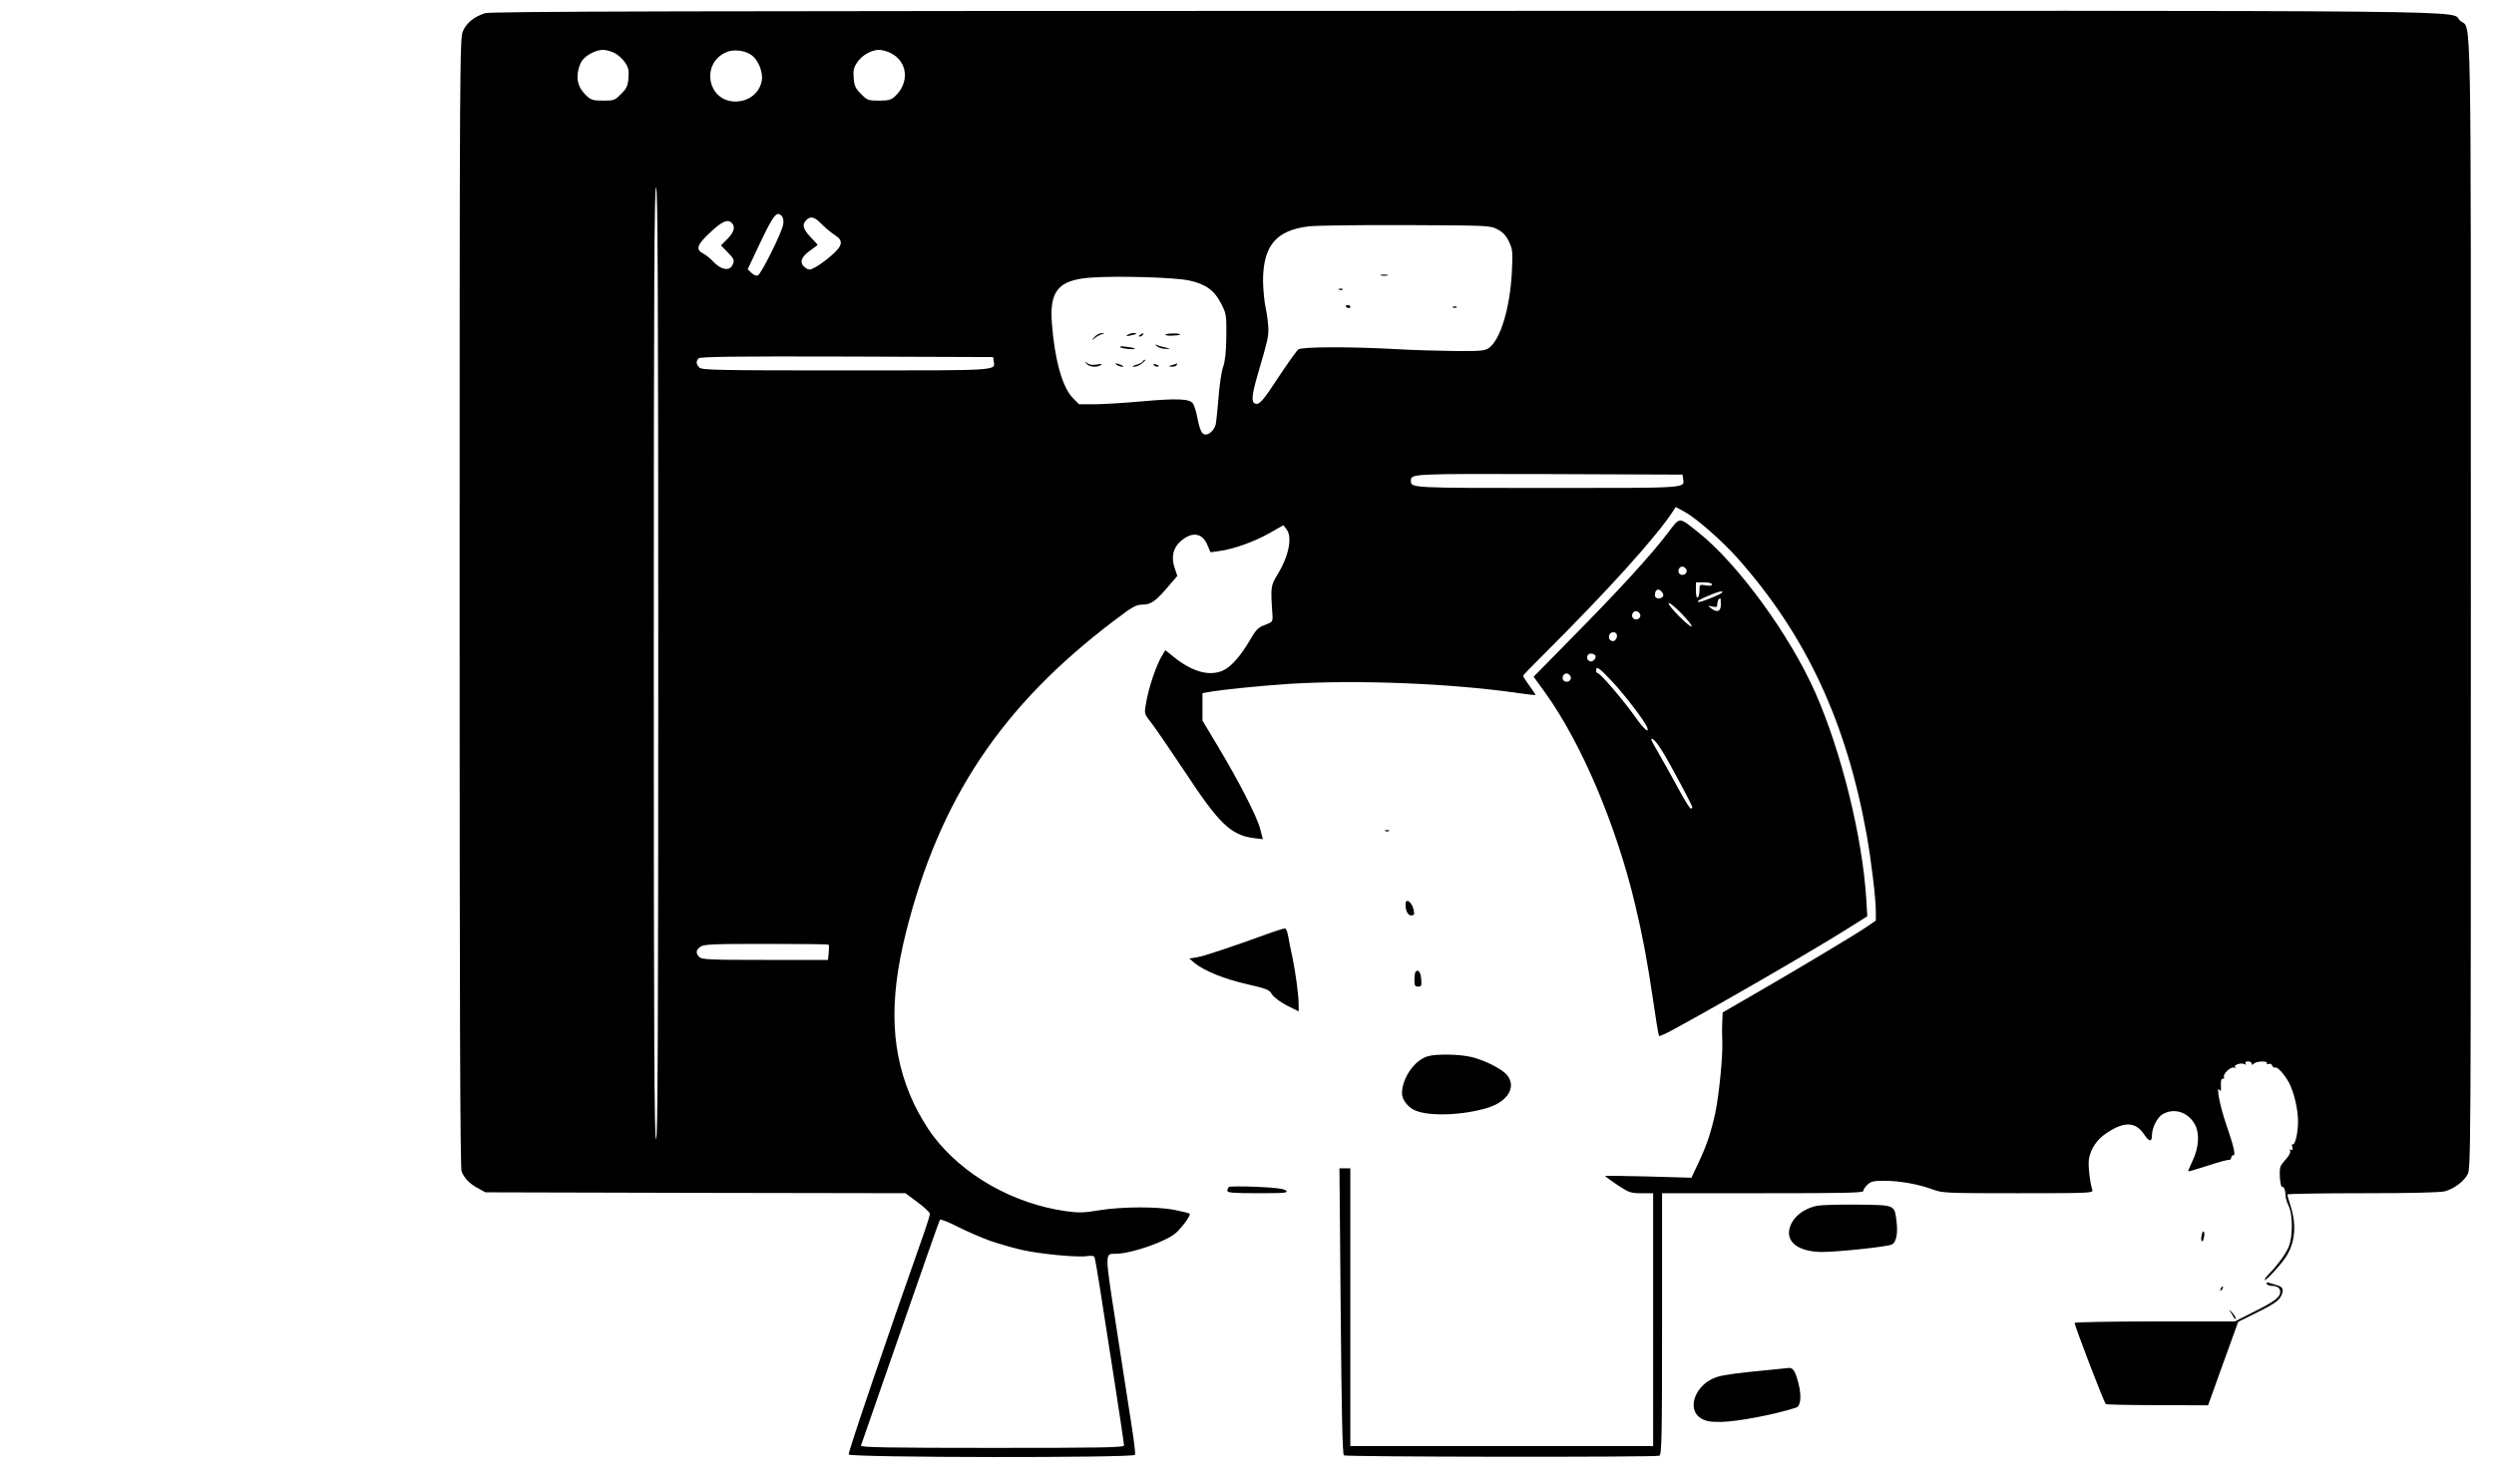 <?xml version="1.0" standalone="no"?>
<!DOCTYPE svg PUBLIC "-//W3C//DTD SVG 20010904//EN"
 "http://www.w3.org/TR/2001/REC-SVG-20010904/DTD/svg10.dtd">
<svg version="1.0" xmlns="http://www.w3.org/2000/svg"
 width="1400pt" height="833pt" viewBox="0 0 1400 833"
 preserveAspectRatio="xMidYMid meet">

<g transform="translate(0,833) scale(0.1,-0.1)"
fill="#000000" stroke="none">
<path d="M2723 8256 c-60 -19 -103 -53 -124 -100 -18 -40 -19 -141 -19 -3208
0 -2219 3 -3175 11 -3195 14 -38 46 -71 94 -96 l40 -22 1179 -3 1179 -2 68
-51 c38 -28 69 -57 69 -64 0 -7 -13 -51 -29 -97 -215 -608 -431 -1244 -427
-1255 7 -18 1602 -20 1608 -2 2 7 -6 75 -18 153 -12 77 -50 325 -85 549 -69
446 -69 426 -4 427 88 1 282 69 336 117 38 35 85 100 77 108 -2 3 -38 12 -79
20 -98 21 -301 20 -430 -1 -85 -14 -113 -15 -185 -5 -297 42 -581 203 -749
427 -31 41 -78 120 -105 177 -129 275 -143 568 -45 959 189 753 538 1275 1169
1753 107 81 123 90 162 90 47 1 75 21 154 116 l39 45 -16 48 c-20 60 -7 113
38 150 63 53 119 43 147 -25 l17 -40 50 7 c78 10 198 53 282 101 l77 44 18
-23 c34 -44 13 -149 -50 -253 -39 -63 -40 -70 -29 -229 2 -37 0 -39 -42 -55
-39 -14 -50 -26 -88 -91 -52 -88 -105 -147 -150 -166 -75 -32 -168 -7 -270 74
l-51 41 -14 -22 c-37 -58 -82 -191 -97 -288 -8 -46 -6 -50 35 -102 23 -30 107
-153 187 -273 190 -289 256 -353 385 -370 l51 -6 -15 58 c-18 69 -120 268
-239 466 l-85 142 0 77 0 77 33 6 c70 13 300 36 452 46 390 24 916 3 1298 -53
48 -7 87 -11 87 -9 0 2 -16 26 -35 52 -19 26 -35 51 -35 55 0 4 53 59 118 123
353 352 627 654 723 801 l15 24 51 -27 c64 -35 208 -161 294 -257 386 -434
614 -922 728 -1559 25 -140 51 -356 51 -427 l0 -52 -57 -39 c-70 -47 -394
-241 -630 -377 l-173 -100 -2 -55 c-2 -30 -1 -77 0 -105 4 -81 -18 -303 -39
-403 -25 -113 -48 -183 -97 -286 l-37 -79 -242 7 c-134 3 -243 5 -243 3 0 -2
31 -25 70 -51 65 -43 74 -46 135 -46 l65 0 0 -710 0 -710 -850 0 -850 0 0 780
0 780 -30 0 -31 0 7 -802 c5 -567 10 -805 18 -810 13 -9 1747 -11 1770 -2 14
6 16 80 16 740 l0 734 565 0 c463 0 565 2 565 13 0 8 10 23 23 35 19 18 35 22
94 22 85 0 197 -20 273 -49 53 -20 73 -21 478 -21 412 0 423 1 417 19 -14 45
-24 138 -19 172 9 57 45 111 98 146 101 68 164 65 213 -8 27 -41 43 -43 43 -4
0 42 29 100 59 118 64 38 142 14 181 -55 29 -52 24 -131 -13 -208 -14 -30 -25
-56 -23 -57 2 -2 51 13 110 32 58 19 112 34 118 32 7 -1 12 5 13 13 1 8 6 14
12 13 14 -3 2 52 -40 173 -35 101 -59 224 -38 194 8 -11 10 -5 8 25 -1 27 2
39 10 38 7 -2 10 3 7 10 -6 18 41 61 57 52 8 -5 10 -4 5 3 -8 14 37 27 55 16
8 -4 9 -3 5 4 -5 8 0 12 13 12 12 0 21 -5 21 -12 0 -9 3 -9 12 0 14 14 82 16
73 2 -3 -6 1 -7 9 -4 9 4 18 -1 22 -10 3 -9 10 -13 15 -10 12 7 56 -42 79 -87
28 -53 50 -150 50 -215 0 -66 -17 -137 -30 -129 -4 3 -6 -5 -2 -17 3 -14 1
-19 -6 -14 -7 4 -10 2 -6 -7 3 -8 -8 -28 -23 -45 -15 -16 -30 -36 -32 -44 -9
-26 0 -119 10 -112 9 5 19 -22 19 -50 0 -13 8 -38 17 -57 25 -49 24 -181 -1
-234 -20 -43 -63 -101 -109 -148 -16 -16 -26 -31 -24 -34 6 -6 84 78 116 125
53 78 64 178 31 284 -11 34 -20 66 -20 71 0 4 190 7 423 7 274 0 436 4 462 11
49 14 101 51 126 93 19 30 19 98 19 3209 0 3475 5 3216 -59 3270 -74 62 392
57 -5590 56 -4450 0 -5464 -3 -5498 -13z m727 -224 c19 -9 45 -33 58 -52 20
-29 23 -44 20 -88 -4 -45 -10 -59 -42 -90 -34 -35 -40 -37 -100 -37 -55 0 -68
4 -91 25 -42 39 -58 78 -52 128 3 24 13 56 24 71 24 33 79 61 118 61 17 0 46
-8 65 -18z m768 -11 c39 -27 67 -98 58 -145 -13 -69 -73 -116 -148 -116 -155
0 -196 212 -53 276 40 19 106 12 143 -15z m782 11 c95 -47 107 -165 25 -242
-23 -21 -36 -25 -91 -25 -60 0 -66 2 -100 37 -32 31 -38 45 -42 90 -3 44 0 59
20 88 27 40 79 70 123 70 17 0 46 -8 65 -18z m-1305 -3427 c0 -2126 -3 -2669
-12 -2672 -10 -4 -13 535 -13 2672 0 2137 3 2676 13 2673 9 -4 12 -547 12
-2673z m695 2510 c7 -9 10 -28 6 -47 -9 -48 -124 -278 -142 -285 -9 -3 -24 3
-36 15 l-21 20 68 144 c78 164 96 187 125 153z m225 -46 c22 -22 55 -49 73
-60 47 -30 43 -58 -19 -112 -27 -24 -67 -54 -88 -65 -34 -19 -39 -20 -59 -6
-36 25 -28 59 23 95 25 18 45 33 45 34 0 1 -18 21 -40 44 -43 45 -49 70 -24
95 25 25 47 19 89 -25z m-507 9 c21 -21 13 -51 -24 -89 l-37 -37 37 -38 c39
-40 41 -46 26 -75 -17 -31 -61 -24 -101 17 -18 20 -46 42 -61 50 -45 23 -36
50 40 120 66 62 97 75 120 52z m4298 -36 c30 -15 48 -34 64 -68 21 -43 22 -55
17 -168 -10 -204 -64 -382 -128 -429 -24 -17 -44 -19 -190 -18 -90 1 -243 5
-339 11 -255 14 -522 13 -542 -2 -9 -7 -57 -74 -106 -148 -95 -145 -113 -165
-137 -156 -22 8 -18 49 16 166 54 184 59 204 59 255 -1 28 -7 79 -15 115 -8
36 -14 104 -15 151 0 198 72 286 257 308 43 5 290 8 548 7 461 -2 471 -2 511
-24z m-1731 -287 c93 -20 142 -55 180 -130 29 -57 30 -63 29 -184 -1 -88 -7
-140 -18 -171 -9 -25 -21 -103 -26 -175 -6 -71 -13 -139 -16 -150 -9 -30 -35
-55 -56 -55 -22 0 -33 24 -48 101 -6 31 -17 64 -24 74 -19 26 -88 29 -291 11
-99 -9 -218 -16 -264 -16 l-84 0 -38 39 c-56 60 -98 210 -114 411 -15 186 35
247 215 261 144 11 473 2 555 -16z m-1097 -453 c8 -54 45 -52 -829 -52 -721 0
-809 2 -823 16 -19 19 -20 36 -4 52 9 9 203 12 833 10 l820 -3 3 -23z m3870
-660 c8 -54 40 -52 -762 -52 -769 0 -766 0 -766 40 0 40 -5 40 775 38 l750 -3
3 -23z m-4797 -2616 c3 -3 3 -23 1 -45 l-4 -41 -353 0 c-308 0 -356 2 -369 16
-22 21 -20 40 6 58 19 14 71 16 369 16 190 0 348 -2 350 -4z m909 -1664 c47
-16 126 -39 175 -50 100 -23 315 -44 368 -35 19 3 37 1 40 -3 3 -5 17 -83 31
-174 14 -91 50 -324 81 -519 30 -194 55 -360 55 -367 0 -12 -122 -14 -741 -14
-589 0 -740 3 -736 13 2 6 102 293 221 636 119 343 219 628 222 632 3 5 49
-13 102 -40 53 -27 135 -62 182 -79z"/>
<path d="M7753 6783 c9 -2 25 -2 35 0 9 3 1 5 -18 5 -19 0 -27 -2 -17 -5z"/>
<path d="M7518 6703 c7 -3 16 -2 19 1 4 3 -2 6 -13 5 -11 0 -14 -3 -6 -6z"/>
<path d="M7556 6608 c3 -4 9 -8 15 -8 5 0 9 4 9 8 0 5 -7 9 -15 9 -8 0 -12 -4
-9 -9z"/>
<path d="M8158 6603 c7 -3 16 -2 19 1 4 3 -2 6 -13 5 -11 0 -14 -3 -6 -6z"/>
<path d="M6144 6438 c-19 -23 -19 -23 1 -7 11 10 29 19 40 22 19 4 19 5 -1 6
-11 0 -29 -9 -40 -21z"/>
<path d="M6330 6450 c-11 -8 -7 -9 15 -4 37 8 45 14 19 14 -10 0 -26 -5 -34
-10z"/>
<path d="M6400 6450 c-9 -6 -10 -10 -3 -10 6 0 15 5 18 10 8 12 4 12 -15 0z"/>
<path d="M6543 6452 c-7 -4 8 -7 32 -7 25 1 46 3 49 6 8 8 -69 9 -81 1z"/>
<path d="M6494 6386 c11 -9 34 -15 50 -15 31 1 31 1 -4 8 -20 4 -42 11 -50 15
-8 4 -6 0 4 -8z"/>
<path d="M6291 6379 c13 -8 88 -14 78 -5 -2 2 -24 6 -48 9 -29 4 -40 2 -30 -4z"/>
<path d="M6415 6300 c-3 -5 -20 -14 -38 -19 -23 -7 -26 -9 -11 -10 12 -1 32 8
45 19 13 10 21 19 17 20 -4 0 -10 -4 -13 -10z"/>
<path d="M6099 6288 c15 -19 57 -23 81 -8 10 6 3 8 -22 3 -25 -4 -44 -1 -55 8
-16 13 -17 12 -4 -3z"/>
<path d="M6270 6280 c8 -5 22 -9 30 -9 10 0 8 3 -5 9 -27 12 -43 12 -25 0z"/>
<path d="M6478 6278 c5 -5 16 -8 23 -6 8 3 3 7 -10 11 -17 4 -21 3 -13 -5z"/>
<path d="M6580 6280 c-23 -7 -23 -8 -3 -9 12 -1 25 4 28 9 3 6 5 10 3 9 -2 -1
-14 -5 -28 -9z"/>
<path d="M9358 5332 c-92 -121 -272 -318 -530 -579 l-219 -223 66 -91 c204
-285 398 -743 504 -1189 42 -176 68 -315 101 -538 15 -106 30 -196 33 -199 3
-3 41 14 84 38 292 159 814 462 996 578 l89 56 -6 100 c-22 348 -140 825 -285
1154 -144 326 -436 726 -659 903 -112 88 -98 89 -174 -10z m110 -205 c4 -20
-25 -34 -40 -19 -15 15 -1 44 19 40 10 -2 19 -11 21 -21z m142 -78 c0 -8 -12
-10 -35 -6 -34 6 -35 5 -35 -28 0 -19 -4 -37 -10 -40 -6 -4 -10 12 -10 39 l0
46 45 0 c27 0 45 -5 45 -11z m-280 -44 c15 -18 5 -35 -21 -35 -12 0 -19 7 -19
18 0 33 20 42 40 17z m335 -4 c-12 -11 -111 -51 -127 -51 -20 0 1 14 55 36 56
24 87 30 72 15z m-5 -66 c0 -39 -21 -47 -56 -20 -18 15 -18 15 9 9 22 -5 27
-3 27 13 0 18 8 33 17 33 2 0 3 -16 3 -35z m-164 -122 c-9 -10 -136 118 -129
130 3 6 35 -20 71 -57 36 -37 62 -70 58 -73z m-288 64 c4 -20 -25 -34 -40 -19
-15 15 -1 44 19 40 10 -2 19 -11 21 -21z m-134 -106 c9 -14 -4 -41 -19 -41
-18 0 -28 17 -21 35 6 17 32 20 40 6z m-119 -121 c9 -15 -14 -40 -31 -33 -22
8 -18 43 5 43 11 0 23 -5 26 -10z m96 -148 c71 -76 181 -220 195 -255 15 -41
-19 -11 -69 61 -65 91 -194 242 -208 242 -5 0 -9 7 -9 15 0 28 17 16 91 -63z
m-233 25 c4 -20 -25 -34 -40 -19 -15 15 -1 44 19 40 10 -2 19 -11 21 -21z
m515 -418 c44 -71 167 -302 167 -312 0 -4 -4 -7 -9 -7 -5 0 -33 44 -62 98 -28
53 -76 138 -105 189 -30 51 -54 95 -54 98 0 21 29 -10 63 -66z"/>
<path d="M7778 3663 c7 -3 16 -2 19 1 4 3 -2 6 -13 5 -11 0 -14 -3 -6 -6z"/>
<path d="M7890 3253 c0 -39 13 -63 32 -63 17 0 19 4 13 33 -10 43 -45 67 -45
30z"/>
<path d="M7140 3095 c-226 -82 -381 -134 -420 -140 l-44 -7 29 -25 c56 -45
169 -91 294 -119 112 -26 126 -31 141 -57 11 -17 45 -43 84 -63 l66 -33 0 39
c0 51 -17 177 -35 265 -9 39 -19 90 -23 114 -4 25 -12 46 -17 47 -6 2 -39 -8
-75 -21z"/>
<path d="M7947 2874 c-4 -4 -7 -25 -7 -46 0 -32 3 -38 21 -38 18 0 20 5 17 42
-3 39 -16 57 -31 42z"/>
<path d="M8015 2399 c-74 -21 -145 -123 -145 -208 0 -36 34 -80 76 -97 80 -34
272 -26 406 16 112 35 161 116 109 182 -28 35 -126 85 -202 103 -69 16 -196
18 -244 4z"/>
<path d="M6898 1665 c-5 -5 -8 -14 -8 -22 0 -10 35 -13 172 -13 150 0 170 2
158 14 -11 11 -55 17 -165 22 -82 3 -153 3 -157 -1z"/>
<path d="M10203 1560 c-85 -17 -146 -70 -159 -135 -14 -75 59 -124 184 -125
83 0 355 28 389 41 27 10 38 59 29 133 -12 92 -7 89 -217 92 -101 1 -203 -2
-226 -6z"/>
<path d="M12358 1390 c-3 -17 -1 -30 3 -30 10 0 18 50 9 55 -4 3 -10 -9 -12
-25z"/>
<path d="M12724 1121 c4 -6 16 -11 26 -11 33 0 50 -12 50 -34 0 -30 -30 -53
-150 -113 l-105 -53 -447 0 c-246 0 -449 -4 -452 -8 -4 -7 163 -444 175 -456
3 -3 133 -6 290 -6 l284 -1 84 234 85 235 95 47 c110 54 137 73 150 107 11 30
4 43 -29 52 -14 4 -33 10 -44 13 -12 3 -16 1 -12 -6z"/>
<path d="M12466 1093 c-6 -14 -5 -15 5 -6 7 7 10 15 7 18 -3 3 -9 -2 -12 -12z"/>
<path d="M12516 970 c6 -8 16 -24 22 -35 6 -11 12 -15 12 -8 0 7 -10 22 -22
35 -13 13 -18 17 -12 8z"/>
<path d="M9945 639 c-180 -17 -265 -28 -304 -40 -123 -37 -179 -182 -91 -234
28 -16 51 -20 115 -19 89 2 293 40 417 80 26 8 32 63 14 135 -18 70 -31 90
-55 88 -9 -1 -52 -5 -96 -10z"/>
</g>
</svg>
